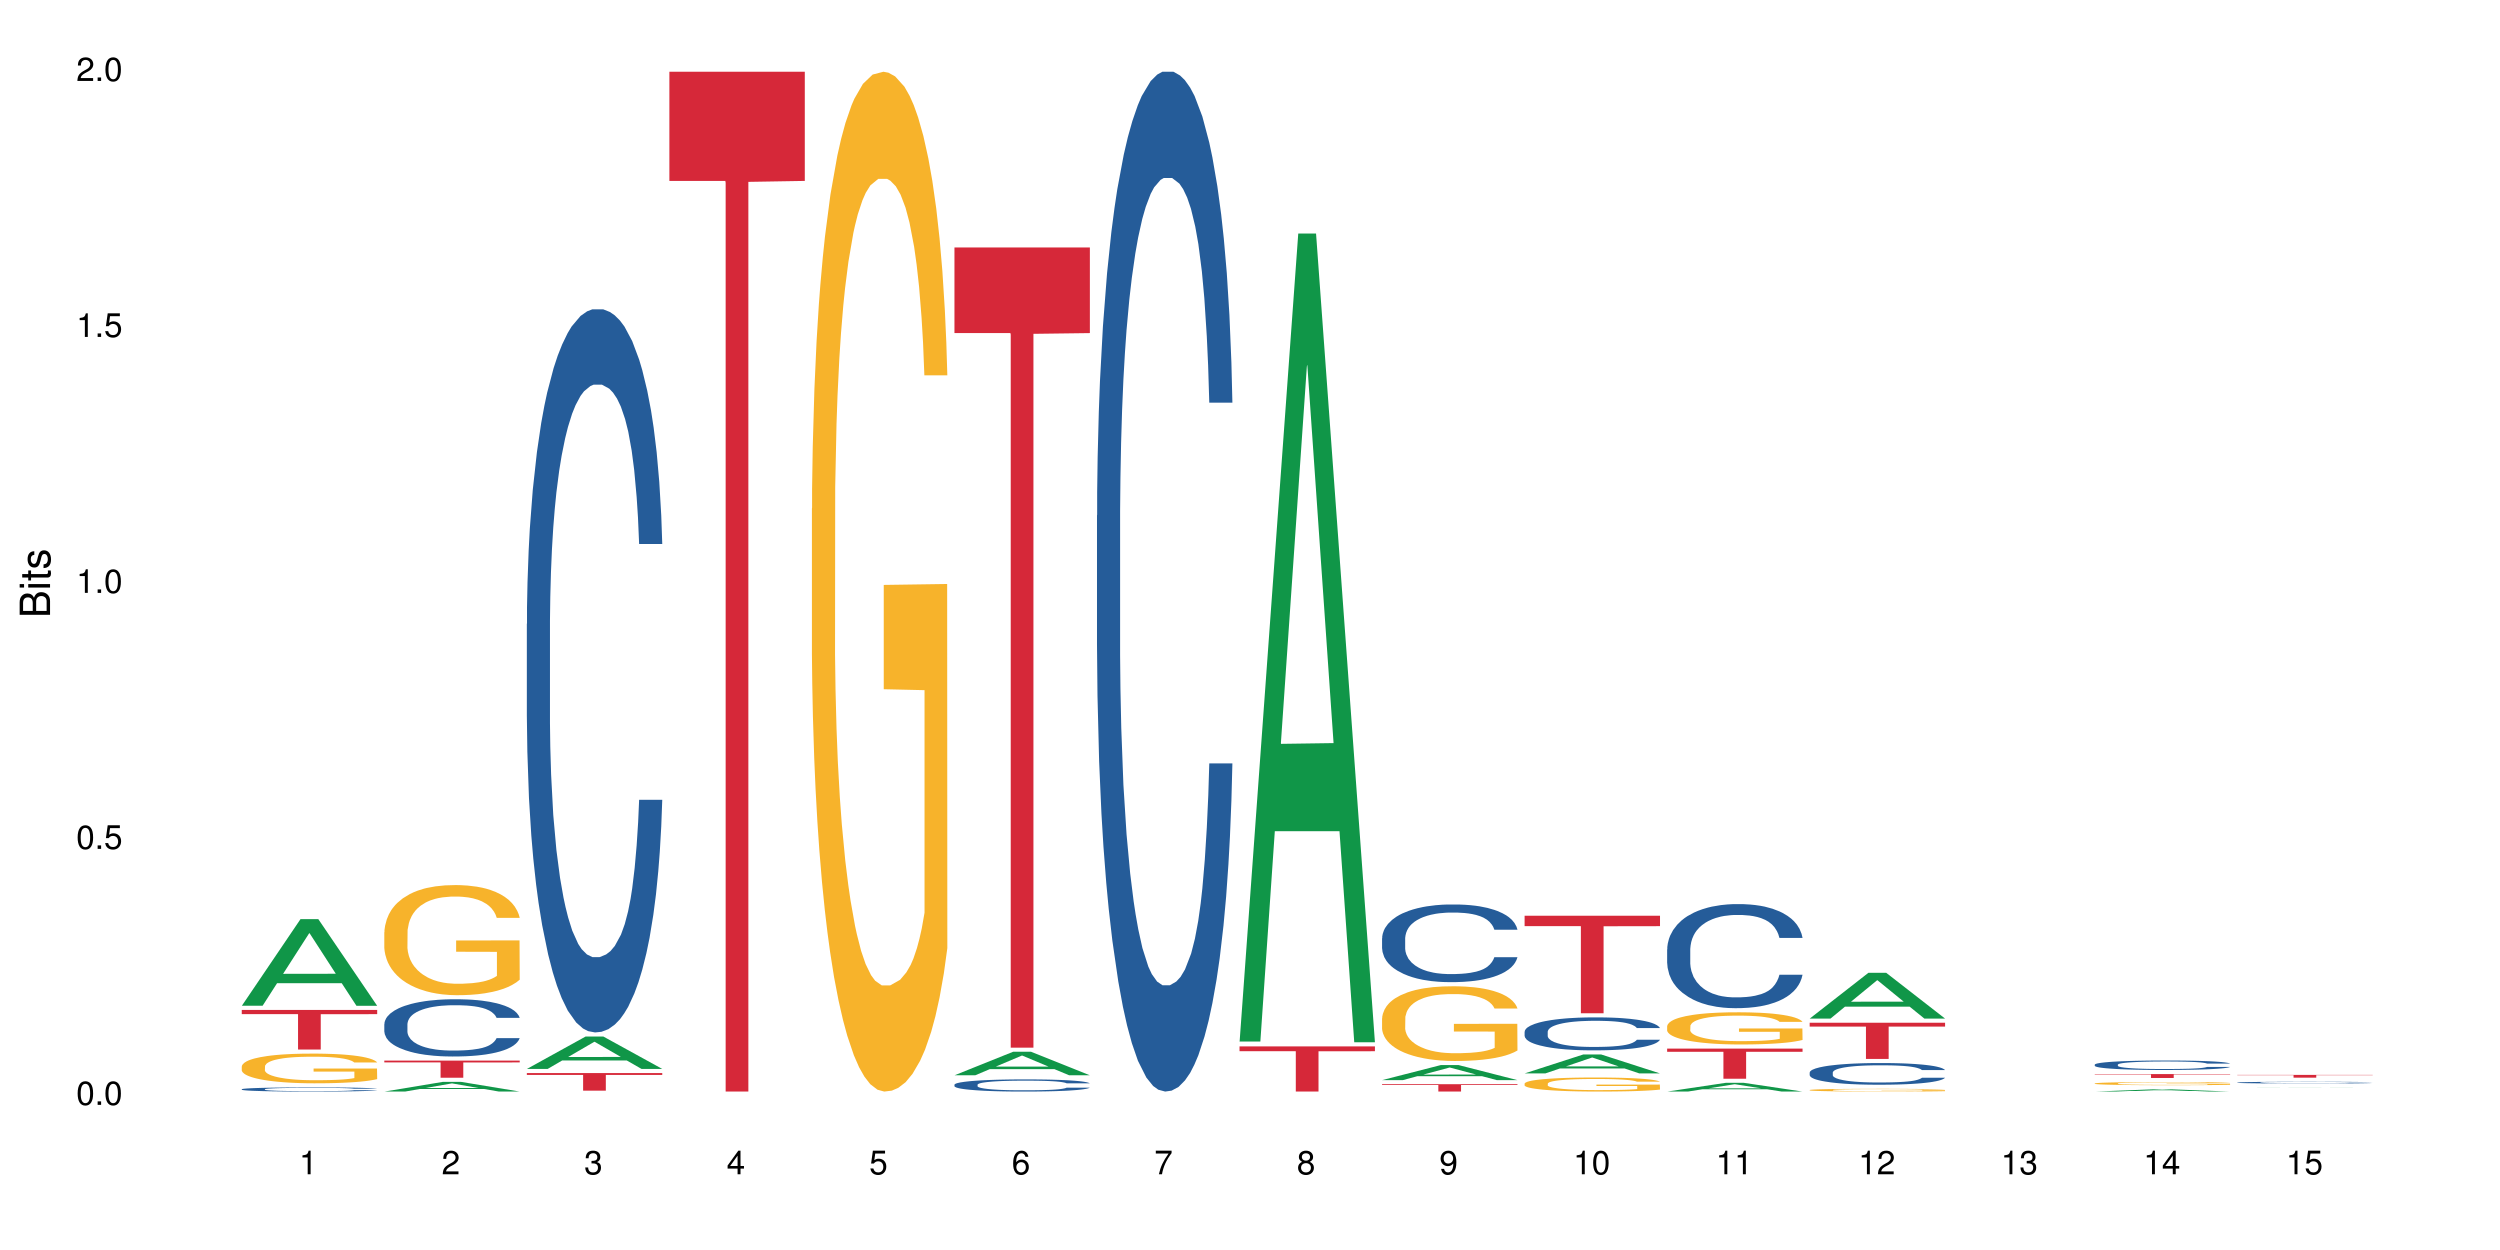 <?xml version="1.0" encoding="UTF-8"?>
<svg xmlns="http://www.w3.org/2000/svg" xmlns:xlink="http://www.w3.org/1999/xlink" width="720pt" height="360pt" viewBox="0 0 720 360" version="1.1">
<defs>
<g>
<symbol overflow="visible" id="glyph0-0">
<path style="stroke:none;" d=""/>
</symbol>
<symbol overflow="visible" id="glyph0-1">
<path style="stroke:none;" d="M 2.641 -6.797 C 2 -6.797 1.422 -6.531 1.078 -6.047 C 0.641 -5.453 0.406 -4.547 0.406 -3.297 C 0.406 -1 1.188 0.219 2.641 0.219 C 4.078 0.219 4.859 -1 4.859 -3.234 C 4.859 -4.562 4.656 -5.438 4.203 -6.047 C 3.844 -6.531 3.281 -6.797 2.641 -6.797 Z M 2.641 -6.047 C 3.547 -6.047 4 -5.125 4 -3.312 C 4 -1.375 3.562 -0.484 2.625 -0.484 C 1.734 -0.484 1.281 -1.422 1.281 -3.281 C 1.281 -5.141 1.734 -6.047 2.641 -6.047 Z M 2.641 -6.047 "/>
</symbol>
<symbol overflow="visible" id="glyph0-2">
<path style="stroke:none;" d="M 1.828 -1 L 0.828 -1 L 0.828 0 L 1.828 0 Z M 1.828 -1 "/>
</symbol>
<symbol overflow="visible" id="glyph0-3">
<path style="stroke:none;" d="M 4.562 -6.797 L 1.062 -6.797 L 0.547 -3.094 L 1.328 -3.094 C 1.719 -3.562 2.047 -3.734 2.578 -3.734 C 3.484 -3.734 4.062 -3.109 4.062 -2.094 C 4.062 -1.125 3.484 -0.531 2.578 -0.531 C 1.828 -0.531 1.375 -0.906 1.188 -1.672 L 0.328 -1.672 C 0.453 -1.109 0.547 -0.844 0.75 -0.594 C 1.125 -0.078 1.828 0.219 2.594 0.219 C 3.969 0.219 4.922 -0.781 4.922 -2.219 C 4.922 -3.562 4.031 -4.484 2.719 -4.484 C 2.25 -4.484 1.859 -4.359 1.469 -4.062 L 1.734 -5.969 L 4.562 -5.969 Z M 4.562 -6.797 "/>
</symbol>
<symbol overflow="visible" id="glyph0-4">
<path style="stroke:none;" d="M 2.484 -4.844 L 2.484 0 L 3.328 0 L 3.328 -6.797 L 2.766 -6.797 C 2.469 -5.75 2.281 -5.609 0.984 -5.453 L 0.984 -4.844 Z M 2.484 -4.844 "/>
</symbol>
<symbol overflow="visible" id="glyph0-5">
<path style="stroke:none;" d="M 4.859 -0.828 L 1.281 -0.828 C 1.359 -1.391 1.672 -1.75 2.5 -2.234 L 3.469 -2.75 C 4.406 -3.266 4.906 -3.969 4.906 -4.812 C 4.906 -5.375 4.672 -5.906 4.266 -6.266 C 3.859 -6.625 3.375 -6.797 2.719 -6.797 C 1.859 -6.797 1.219 -6.5 0.844 -5.922 C 0.609 -5.562 0.5 -5.125 0.484 -4.438 L 1.328 -4.438 C 1.359 -4.906 1.406 -5.188 1.531 -5.406 C 1.75 -5.812 2.188 -6.062 2.703 -6.062 C 3.469 -6.062 4.031 -5.516 4.031 -4.781 C 4.031 -4.25 3.719 -3.797 3.125 -3.438 L 2.234 -2.938 C 0.812 -2.141 0.406 -1.5 0.328 0 L 4.859 0 Z M 4.859 -0.828 "/>
</symbol>
<symbol overflow="visible" id="glyph0-6">
<path style="stroke:none;" d="M 2.125 -3.125 L 2.578 -3.125 C 3.516 -3.125 3.984 -2.703 3.984 -1.891 C 3.984 -1.031 3.469 -0.531 2.578 -0.531 C 1.656 -0.531 1.203 -0.984 1.156 -1.969 L 0.312 -1.969 C 0.344 -1.422 0.438 -1.078 0.609 -0.766 C 0.953 -0.109 1.625 0.219 2.547 0.219 C 3.953 0.219 4.859 -0.609 4.859 -1.906 C 4.859 -2.766 4.516 -3.25 3.703 -3.516 C 4.344 -3.766 4.656 -4.25 4.656 -4.938 C 4.656 -6.109 3.875 -6.797 2.578 -6.797 C 1.203 -6.797 0.484 -6.047 0.453 -4.609 L 1.297 -4.609 C 1.312 -5.016 1.344 -5.25 1.453 -5.453 C 1.641 -5.828 2.062 -6.062 2.594 -6.062 C 3.344 -6.062 3.797 -5.625 3.797 -4.906 C 3.797 -4.422 3.609 -4.141 3.25 -3.984 C 3.016 -3.891 2.719 -3.844 2.125 -3.844 Z M 2.125 -3.125 "/>
</symbol>
<symbol overflow="visible" id="glyph0-7">
<path style="stroke:none;" d="M 3.141 -1.625 L 3.141 0 L 3.984 0 L 3.984 -1.625 L 4.984 -1.625 L 4.984 -2.391 L 3.984 -2.391 L 3.984 -6.797 L 3.359 -6.797 L 0.266 -2.516 L 0.266 -1.625 Z M 3.141 -2.391 L 1 -2.391 L 3.141 -5.359 Z M 3.141 -2.391 "/>
</symbol>
<symbol overflow="visible" id="glyph0-8">
<path style="stroke:none;" d="M 4.781 -5.031 C 4.609 -6.141 3.891 -6.797 2.844 -6.797 C 2.094 -6.797 1.422 -6.438 1.031 -5.828 C 0.609 -5.172 0.406 -4.344 0.406 -3.094 C 0.406 -1.953 0.578 -1.234 0.984 -0.625 C 1.359 -0.078 1.953 0.219 2.703 0.219 C 3.984 0.219 4.922 -0.734 4.922 -2.078 C 4.922 -3.344 4.062 -4.234 2.844 -4.234 C 2.172 -4.234 1.641 -3.969 1.281 -3.469 C 1.281 -5.125 1.828 -6.047 2.797 -6.047 C 3.391 -6.047 3.797 -5.672 3.938 -5.031 Z M 2.734 -3.484 C 3.547 -3.484 4.062 -2.922 4.062 -2 C 4.062 -1.156 3.484 -0.531 2.703 -0.531 C 1.922 -0.531 1.328 -1.188 1.328 -2.047 C 1.328 -2.891 1.906 -3.484 2.734 -3.484 Z M 2.734 -3.484 "/>
</symbol>
<symbol overflow="visible" id="glyph0-9">
<path style="stroke:none;" d="M 4.984 -6.797 L 0.438 -6.797 L 0.438 -5.969 L 4.109 -5.969 C 2.5 -3.656 1.828 -2.234 1.328 0 L 2.219 0 C 2.594 -2.172 3.453 -4.047 4.984 -6.094 Z M 4.984 -6.797 "/>
</symbol>
<symbol overflow="visible" id="glyph0-10">
<path style="stroke:none;" d="M 3.75 -3.578 C 4.453 -4 4.688 -4.344 4.688 -4.984 C 4.688 -6.047 3.844 -6.797 2.641 -6.797 C 1.438 -6.797 0.594 -6.047 0.594 -4.984 C 0.594 -4.359 0.828 -4.016 1.516 -3.578 C 0.734 -3.203 0.359 -2.641 0.359 -1.891 C 0.359 -0.641 1.297 0.219 2.641 0.219 C 3.984 0.219 4.922 -0.641 4.922 -1.875 C 4.922 -2.641 4.531 -3.203 3.75 -3.578 Z M 2.641 -6.047 C 3.359 -6.047 3.812 -5.625 3.812 -4.969 C 3.812 -4.344 3.344 -3.922 2.641 -3.922 C 1.922 -3.922 1.453 -4.344 1.453 -4.984 C 1.453 -5.625 1.922 -6.047 2.641 -6.047 Z M 2.641 -3.203 C 3.484 -3.203 4.062 -2.672 4.062 -1.875 C 4.062 -1.062 3.484 -0.531 2.625 -0.531 C 1.797 -0.531 1.219 -1.078 1.219 -1.875 C 1.219 -2.672 1.797 -3.203 2.641 -3.203 Z M 2.641 -3.203 "/>
</symbol>
<symbol overflow="visible" id="glyph0-11">
<path style="stroke:none;" d="M 0.516 -1.547 C 0.672 -0.438 1.406 0.219 2.438 0.219 C 3.188 0.219 3.859 -0.141 4.266 -0.75 C 4.688 -1.406 4.891 -2.25 4.891 -3.484 C 4.891 -4.625 4.703 -5.359 4.312 -5.953 C 3.938 -6.5 3.344 -6.797 2.594 -6.797 C 1.297 -6.797 0.359 -5.844 0.359 -4.516 C 0.359 -3.25 1.234 -2.344 2.453 -2.344 C 3.094 -2.344 3.562 -2.578 4.016 -3.109 C 4 -1.453 3.469 -0.531 2.5 -0.531 C 1.906 -0.531 1.484 -0.906 1.359 -1.547 Z M 2.578 -6.062 C 3.375 -6.062 3.969 -5.406 3.969 -4.531 C 3.969 -3.688 3.375 -3.094 2.547 -3.094 C 1.734 -3.094 1.234 -3.672 1.234 -4.578 C 1.234 -5.438 1.797 -6.062 2.578 -6.062 Z M 2.578 -6.062 "/>
</symbol>
<symbol overflow="visible" id="glyph1-0">
<path style="stroke:none;" d=""/>
</symbol>
<symbol overflow="visible" id="glyph1-1">
<path style="stroke:none;" d="M 0 -0.953 L 0 -4.891 C 0 -5.719 -0.234 -6.344 -0.734 -6.797 C -1.188 -7.234 -1.812 -7.469 -2.5 -7.469 C -3.547 -7.469 -4.188 -7 -4.625 -5.875 C -4.984 -6.672 -5.641 -7.094 -6.531 -7.094 C -7.156 -7.094 -7.734 -6.859 -8.141 -6.391 C -8.562 -5.938 -8.75 -5.344 -8.75 -4.5 L -8.75 -0.953 Z M -4.984 -2.062 L -7.766 -2.062 L -7.766 -4.219 C -7.766 -4.844 -7.688 -5.203 -7.453 -5.5 C -7.219 -5.812 -6.859 -5.969 -6.375 -5.969 C -5.906 -5.969 -5.531 -5.812 -5.297 -5.5 C -5.062 -5.203 -4.984 -4.844 -4.984 -4.219 Z M -0.984 -2.062 L -4 -2.062 L -4 -4.781 C -4 -5.328 -3.859 -5.688 -3.578 -5.953 C -3.297 -6.219 -2.922 -6.359 -2.484 -6.359 C -2.062 -6.359 -1.688 -6.219 -1.406 -5.953 C -1.109 -5.688 -0.984 -5.328 -0.984 -4.781 Z M -0.984 -2.062 "/>
</symbol>
<symbol overflow="visible" id="glyph1-2">
<path style="stroke:none;" d="M -6.281 -1.797 L -6.281 -0.797 L 0 -0.797 L 0 -1.797 Z M -8.75 -1.797 L -8.75 -0.797 L -7.484 -0.797 L -7.484 -1.797 Z M -8.75 -1.797 "/>
</symbol>
<symbol overflow="visible" id="glyph1-3">
<path style="stroke:none;" d="M -6.281 -3.047 L -6.281 -2.016 L -8.016 -2.016 L -8.016 -1.016 L -6.281 -1.016 L -6.281 -0.172 L -5.469 -0.172 L -5.469 -1.016 L -0.719 -1.016 C -0.078 -1.016 0.281 -1.453 0.281 -2.234 C 0.281 -2.469 0.25 -2.719 0.188 -3.047 L -0.641 -3.047 C -0.609 -2.922 -0.594 -2.766 -0.594 -2.562 C -0.594 -2.141 -0.719 -2.016 -1.156 -2.016 L -5.469 -2.016 L -5.469 -3.047 Z M -6.281 -3.047 "/>
</symbol>
<symbol overflow="visible" id="glyph1-4">
<path style="stroke:none;" d="M -4.531 -5.25 C -5.766 -5.25 -6.469 -4.422 -6.469 -2.969 C -6.469 -1.516 -5.719 -0.562 -4.547 -0.562 C -3.562 -0.562 -3.094 -1.062 -2.734 -2.562 L -2.516 -3.484 C -2.344 -4.188 -2.094 -4.469 -1.625 -4.469 C -1.047 -4.469 -0.641 -3.875 -0.641 -3 C -0.641 -2.453 -0.797 -2 -1.062 -1.75 C -1.25 -1.594 -1.422 -1.531 -1.875 -1.469 L -1.875 -0.406 C -0.422 -0.453 0.281 -1.266 0.281 -2.922 C 0.281 -4.5 -0.5 -5.516 -1.719 -5.516 C -2.656 -5.516 -3.172 -4.984 -3.469 -3.734 L -3.703 -2.766 C -3.891 -1.953 -4.156 -1.609 -4.594 -1.609 C -5.172 -1.609 -5.547 -2.125 -5.547 -2.938 C -5.547 -3.75 -5.203 -4.172 -4.531 -4.203 Z M -4.531 -5.25 "/>
</symbol>
</g>
</defs>
<g id="surface73909">
<rect x="0" y="0" width="720" height="360" style="fill:rgb(100%,100%,100%);fill-opacity:1;stroke:none;"/>
<path style=" stroke:none;fill-rule:nonzero;fill:rgb(6.275%,58.824%,28.235%);fill-opacity:1;" d="M 69.629 289.656 L 69.672 289.633 L 86.547 264.707 L 91.672 264.707 L 108.629 289.68 L 102.668 289.68 L 98.418 283.16 L 79.797 283.16 L 75.629 289.656 L 69.629 289.656 L 81.586 280.465 L 96.711 280.441 L 89.172 268.785 L 89.086 268.762 L 89.004 268.832 L 81.547 280.441 L 81.586 280.465 Z M 69.629 289.656 "/>
<path style=" stroke:none;fill-rule:nonzero;fill:rgb(14.51%,36.078%,60%);fill-opacity:1;" d="M 69.629 313.691 L 69.676 313.691 L 69.676 313.664 L 69.82 313.625 L 70.152 313.57 L 70.484 313.535 L 71.34 313.469 L 72.531 313.406 L 73.766 313.359 L 74.672 313.332 L 75.48 313.309 L 77.332 313.27 L 78.523 313.246 L 79.809 313.23 L 81.375 313.211 L 82.52 313.199 L 85.086 313.184 L 86.988 313.176 L 88.461 313.172 L 91.648 313.172 L 93.551 313.176 L 94.93 313.18 L 96.453 313.191 L 97.738 313.199 L 99.973 313.223 L 101.969 313.254 L 102.871 313.273 L 104.301 313.305 L 105.395 313.34 L 106.156 313.367 L 107.012 313.406 L 107.77 313.457 L 108.344 313.512 L 108.629 313.559 L 101.969 313.559 L 101.637 313.516 L 101.258 313.48 L 100.543 313.438 L 99.828 313.406 L 98.832 313.375 L 97.926 313.352 L 96.691 313.332 L 95.598 313.32 L 94.453 313.309 L 93.359 313.301 L 91.27 313.297 L 87.938 313.297 L 86.086 313.309 L 85.086 313.316 L 83.66 313.328 L 82.66 313.344 L 81.473 313.367 L 80.664 313.383 L 79.664 313.414 L 78.949 313.438 L 78.141 313.477 L 77.668 313.504 L 77.238 313.531 L 76.859 313.57 L 76.574 313.605 L 76.383 313.648 L 76.289 313.688 L 76.289 313.855 L 76.383 313.898 L 76.621 313.941 L 77.238 314.012 L 78.141 314.066 L 79.188 314.113 L 80.188 314.148 L 80.758 314.164 L 81.52 314.18 L 82.707 314.203 L 84.422 314.223 L 85.418 314.234 L 86.941 314.242 L 88.512 314.246 L 90.602 314.246 L 92.457 314.242 L 93.695 314.234 L 94.977 314.227 L 96.738 314.207 L 97.832 314.191 L 98.781 314.172 L 99.973 314.133 L 100.684 314.098 L 101.258 314.059 L 101.684 314.023 L 101.969 313.984 L 108.629 313.984 L 108.344 314.027 L 107.914 314.07 L 107.484 314.102 L 106.82 314.141 L 106.059 314.176 L 104.965 314.215 L 104.062 314.238 L 102.871 314.266 L 101.777 314.289 L 100.59 314.305 L 98.832 314.328 L 97.688 314.34 L 96.453 314.348 L 94.977 314.359 L 93.125 314.363 L 91.125 314.371 L 89.27 314.371 L 87.273 314.367 L 85.801 314.363 L 83.848 314.355 L 81.426 314.336 L 79.664 314.312 L 78.285 314.293 L 77.098 314.27 L 75.766 314.242 L 74.051 314.191 L 73.008 314.156 L 72.293 314.125 L 71.484 314.082 L 70.914 314.043 L 70.246 313.98 L 69.773 313.906 L 69.629 313.844 Z M 69.629 313.691 "/>
<path style=" stroke:none;fill-rule:nonzero;fill:rgb(96.863%,70.196%,16.863%);fill-opacity:1;" d="M 69.629 307.102 L 69.676 307.094 L 69.676 306.938 L 69.867 306.586 L 70.344 306.102 L 70.961 305.703 L 71.625 305.391 L 72.055 305.227 L 72.77 304.992 L 73.387 304.82 L 74.957 304.469 L 76.953 304.141 L 78.047 304 L 79.285 303.867 L 81.043 303.719 L 81.852 303.664 L 84.324 303.539 L 87.133 303.461 L 90.223 303.438 L 91.648 303.445 L 93.598 303.477 L 96.262 303.562 L 97.785 303.641 L 98.973 303.719 L 100.211 303.82 L 101.73 303.977 L 103.16 304.164 L 104.301 304.352 L 105.441 304.586 L 106.391 304.836 L 107.199 305.109 L 107.914 305.438 L 108.344 305.711 L 108.629 305.984 L 102.016 305.984 L 101.637 305.711 L 101.207 305.5 L 100.496 305.242 L 99.781 305.055 L 99.066 304.906 L 97.738 304.703 L 96.594 304.578 L 95.168 304.469 L 93.789 304.398 L 92.219 304.352 L 91.27 304.336 L 88.746 304.336 L 86.465 304.391 L 85.133 304.453 L 84.184 304.516 L 82.852 304.633 L 82.043 304.727 L 81.566 304.789 L 80.141 305.031 L 79.188 305.25 L 78.664 305.398 L 78 305.633 L 77.523 305.844 L 77 306.156 L 76.715 306.391 L 76.336 306.922 L 76.289 308.328 L 76.43 308.625 L 76.715 308.945 L 77.098 309.227 L 77.668 309.523 L 78.238 309.75 L 79.234 310.055 L 80.094 310.258 L 80.758 310.391 L 82.043 310.602 L 82.566 310.672 L 83.801 310.812 L 85.086 310.922 L 86.656 311.016 L 87.844 311.062 L 89.746 311.102 L 92.172 311.102 L 95.027 311.055 L 96.832 310.992 L 98.07 310.93 L 98.879 310.875 L 99.875 310.789 L 100.59 310.711 L 101.258 310.625 L 102.062 310.492 L 102.062 308.625 L 90.316 308.617 L 90.316 307.742 L 108.578 307.734 L 108.629 310.789 L 107.629 311 L 106.391 311.203 L 105.203 311.359 L 103.965 311.492 L 102.207 311.641 L 100.781 311.734 L 98.594 311.844 L 96.594 311.914 L 94.504 311.961 L 92.648 311.984 L 90.461 311.992 L 88.512 311.977 L 86.418 311.93 L 84.754 311.867 L 83.23 311.789 L 81.711 311.688 L 79.809 311.523 L 78.57 311.391 L 77.285 311.227 L 76.004 311.031 L 74.859 310.82 L 74.102 310.656 L 73.34 310.469 L 72.531 310.234 L 71.77 309.969 L 71.199 309.727 L 70.676 309.453 L 70.297 309.195 L 69.914 308.844 L 69.723 308.562 L 69.629 308.32 Z M 69.629 307.102 "/>
<path style=" stroke:none;fill-rule:nonzero;fill:rgb(83.922%,15.686%,22.353%);fill-opacity:1;" d="M 69.629 290.859 L 108.629 290.859 L 108.629 292.078 L 92.375 292.09 L 92.375 302.258 L 85.836 302.258 L 85.836 292.102 L 85.742 292.078 L 69.629 292.078 Z M 69.629 290.859 "/>
<path style=" stroke:none;fill-rule:nonzero;fill:rgb(6.275%,58.824%,28.235%);fill-opacity:1;" d="M 110.68 314.367 L 110.723 314.367 L 127.598 311.57 L 132.719 311.57 L 149.68 314.371 L 143.719 314.371 L 139.469 313.641 L 120.848 313.641 L 116.68 314.367 L 110.68 314.367 L 122.637 313.34 L 137.762 313.336 L 130.223 312.027 L 130.137 312.027 L 130.055 312.035 L 122.598 313.336 L 122.637 313.34 Z M 110.68 314.367 "/>
<path style=" stroke:none;fill-rule:nonzero;fill:rgb(14.51%,36.078%,60%);fill-opacity:1;" d="M 110.68 294.965 L 110.727 294.949 L 110.727 294.59 L 110.871 294.016 L 111.203 293.293 L 111.535 292.797 L 112.391 291.906 L 113.582 291.051 L 114.816 290.387 L 115.723 289.996 L 116.531 289.695 L 118.383 289.137 L 119.574 288.852 L 120.859 288.594 L 122.426 288.336 L 123.57 288.188 L 126.137 287.945 L 128.039 287.84 L 129.512 287.797 L 132.699 287.797 L 134.602 287.855 L 135.98 287.93 L 137.504 288.051 L 138.789 288.188 L 141.023 288.52 L 143.02 288.941 L 143.922 289.18 L 145.352 289.648 L 146.445 290.102 L 147.207 290.492 L 148.062 291.051 L 148.82 291.727 L 149.395 292.496 L 149.68 293.145 L 143.02 293.145 L 142.688 292.539 L 142.305 292.074 L 141.594 291.457 L 140.879 291.02 L 139.883 290.582 L 138.977 290.297 L 137.742 290.008 L 136.648 289.828 L 135.504 289.695 L 134.41 289.602 L 132.32 289.512 L 129.895 289.512 L 128.988 289.543 L 127.137 289.664 L 126.137 289.77 L 124.711 289.98 L 123.711 290.176 L 122.523 290.477 L 121.715 290.734 L 120.715 291.125 L 120 291.473 L 119.191 291.969 L 118.719 292.344 L 118.289 292.766 L 117.91 293.262 L 117.625 293.789 L 117.434 294.348 L 117.34 294.891 L 117.34 297.227 L 117.434 297.766 L 117.672 298.398 L 118.289 299.316 L 119.191 300.117 L 120.238 300.75 L 121.238 301.199 L 121.809 301.41 L 122.57 301.652 L 123.758 301.953 L 125.473 302.254 L 126.469 302.375 L 127.992 302.496 L 129.562 302.559 L 131.652 302.559 L 133.508 302.496 L 134.746 302.422 L 136.027 302.301 L 137.789 302.043 L 138.883 301.805 L 139.832 301.516 L 140.547 301.23 L 141.023 300.988 L 141.734 300.523 L 142.305 300.012 L 142.734 299.484 L 143.02 298.973 L 149.68 298.973 L 149.395 299.574 L 148.965 300.16 L 148.535 300.598 L 147.871 301.125 L 147.109 301.594 L 146.016 302.121 L 145.113 302.465 L 143.922 302.844 L 142.828 303.129 L 141.641 303.387 L 139.883 303.688 L 138.738 303.836 L 137.504 303.973 L 136.027 304.094 L 134.176 304.199 L 132.176 304.258 L 130.32 304.273 L 128.324 304.242 L 126.852 304.184 L 124.898 304.047 L 122.473 303.777 L 120.715 303.492 L 119.336 303.203 L 118.148 302.902 L 116.816 302.496 L 115.102 301.832 L 114.059 301.32 L 113.344 300.898 L 112.535 300.312 L 111.965 299.785 L 111.297 298.941 L 110.824 297.871 L 110.68 297.043 Z M 110.68 294.965 "/>
<path style=" stroke:none;fill-rule:nonzero;fill:rgb(96.863%,70.196%,16.863%);fill-opacity:1;" d="M 110.68 268.484 L 110.727 268.453 L 110.727 267.875 L 110.918 266.574 L 111.395 264.777 L 112.012 263.301 L 112.676 262.141 L 113.105 261.531 L 113.82 260.664 L 114.438 260.027 L 116.008 258.723 L 118.004 257.508 L 119.098 256.984 L 120.336 256.492 L 122.094 255.941 L 122.902 255.738 L 125.375 255.277 L 128.18 254.988 L 131.273 254.898 L 132.699 254.93 L 134.648 255.043 L 137.312 255.363 L 138.836 255.652 L 140.023 255.941 L 141.262 256.32 L 142.781 256.898 L 144.207 257.594 L 145.352 258.289 L 146.492 259.156 L 147.441 260.086 L 148.25 261.098 L 148.965 262.316 L 149.395 263.328 L 149.68 264.344 L 143.066 264.344 L 142.688 263.328 L 142.258 262.547 L 141.547 261.59 L 140.832 260.895 L 140.117 260.344 L 138.789 259.59 L 137.645 259.129 L 136.219 258.723 L 134.84 258.461 L 133.27 258.289 L 132.32 258.23 L 129.797 258.23 L 127.516 258.434 L 126.184 258.664 L 125.234 258.898 L 123.902 259.332 L 123.094 259.68 L 122.617 259.91 L 121.191 260.809 L 120.238 261.621 L 119.715 262.168 L 119.051 263.039 L 118.574 263.82 L 118.051 264.98 L 117.766 265.848 L 117.387 267.816 L 117.34 273.031 L 117.48 274.133 L 117.766 275.32 L 118.148 276.363 L 118.719 277.465 L 119.289 278.305 L 120.285 279.434 L 121.145 280.188 L 121.809 280.68 L 123.094 281.461 L 123.617 281.723 L 124.852 282.242 L 126.137 282.648 L 127.707 282.996 L 128.895 283.168 L 130.797 283.312 L 133.223 283.312 L 136.078 283.141 L 137.883 282.91 L 139.121 282.676 L 139.93 282.473 L 140.926 282.156 L 141.641 281.867 L 142.305 281.547 L 143.113 281.055 L 143.113 274.133 L 131.367 274.102 L 131.367 270.859 L 149.629 270.832 L 149.68 282.156 L 148.68 282.938 L 147.441 283.691 L 146.254 284.27 L 145.016 284.762 L 143.258 285.312 L 141.832 285.66 L 139.645 286.066 L 137.645 286.328 L 135.555 286.5 L 133.699 286.586 L 131.512 286.617 L 129.562 286.559 L 127.469 286.383 L 125.805 286.152 L 124.281 285.863 L 122.762 285.488 L 120.859 284.879 L 119.621 284.387 L 118.336 283.777 L 117.055 283.055 L 115.91 282.27 L 115.152 281.664 L 114.391 280.969 L 113.582 280.098 L 112.82 279.113 L 112.25 278.215 L 111.727 277.203 L 111.348 276.246 L 110.965 274.941 L 110.773 273.902 L 110.68 273.004 Z M 110.68 268.484 "/>
<path style=" stroke:none;fill-rule:nonzero;fill:rgb(83.922%,15.686%,22.353%);fill-opacity:1;" d="M 110.68 305.453 L 149.68 305.453 L 149.68 305.98 L 133.426 305.988 L 133.426 310.391 L 126.887 310.391 L 126.887 305.992 L 126.793 305.98 L 110.68 305.98 Z M 110.68 305.453 "/>
<path style=" stroke:none;fill-rule:nonzero;fill:rgb(6.275%,58.824%,28.235%);fill-opacity:1;" d="M 151.73 307.848 L 151.773 307.84 L 168.648 298.523 L 173.77 298.523 L 190.73 307.855 L 184.77 307.855 L 180.52 305.422 L 161.898 305.422 L 157.73 307.848 L 151.73 307.848 L 163.688 304.414 L 178.812 304.402 L 171.27 300.051 L 171.188 300.039 L 171.105 300.066 L 163.648 304.402 L 163.688 304.414 Z M 151.73 307.848 "/>
<path style=" stroke:none;fill-rule:nonzero;fill:rgb(14.51%,36.078%,60%);fill-opacity:1;" d="M 151.73 179.703 L 151.777 179.512 L 151.777 174.945 L 151.922 167.711 L 152.254 158.574 L 152.586 152.293 L 153.441 141.062 L 154.633 130.211 L 155.867 121.836 L 156.773 116.887 L 157.582 113.078 L 159.434 106.035 L 160.625 102.418 L 161.91 99.184 L 163.477 95.945 L 164.617 94.043 L 167.188 90.996 L 169.09 89.664 L 170.562 89.094 L 173.75 89.094 L 175.652 89.855 L 177.031 90.805 L 178.555 92.328 L 179.84 94.043 L 182.074 98.23 L 184.07 103.559 L 184.973 106.605 L 186.402 112.508 L 187.496 118.219 L 188.254 123.168 L 189.113 130.211 L 189.871 138.777 L 190.445 148.484 L 190.73 156.672 L 184.07 156.672 L 183.738 149.055 L 183.355 143.156 L 182.645 135.352 L 181.93 129.828 L 180.934 124.309 L 180.027 120.691 L 178.793 117.074 L 177.699 114.793 L 176.555 113.078 L 175.461 111.938 L 173.371 110.793 L 170.945 110.793 L 170.039 111.176 L 168.188 112.699 L 167.188 114.031 L 165.762 116.695 L 164.762 119.168 L 163.574 122.977 L 162.766 126.211 L 161.766 131.16 L 161.051 135.539 L 160.242 141.82 L 159.77 146.582 L 159.34 151.91 L 158.961 158.191 L 158.676 164.855 L 158.484 171.898 L 158.391 178.75 L 158.391 208.258 L 158.484 215.109 L 158.723 223.105 L 159.34 234.719 L 160.242 244.805 L 161.289 252.801 L 162.289 258.512 L 162.859 261.176 L 163.621 264.223 L 164.809 268.031 L 166.52 271.836 L 167.52 273.359 L 169.043 274.883 L 170.613 275.645 L 172.703 275.645 L 174.559 274.883 L 175.797 273.93 L 177.078 272.406 L 178.84 269.172 L 179.934 266.125 L 180.883 262.508 L 181.598 258.895 L 182.074 255.848 L 182.785 249.945 L 183.355 243.473 L 183.785 236.812 L 184.07 230.34 L 190.73 230.34 L 190.445 237.953 L 190.016 245.379 L 189.586 250.898 L 188.922 257.559 L 188.16 263.461 L 187.066 270.125 L 186.164 274.504 L 184.973 279.262 L 183.879 282.879 L 182.691 286.113 L 180.934 289.922 L 179.789 291.824 L 178.555 293.539 L 177.078 295.062 L 175.227 296.395 L 173.227 297.156 L 171.371 297.344 L 169.375 296.965 L 167.902 296.203 L 165.949 294.488 L 163.523 291.062 L 161.766 287.445 L 160.387 283.828 L 159.199 280.023 L 157.867 274.883 L 156.152 266.508 L 155.105 260.035 L 154.395 254.703 L 153.586 247.281 L 153.016 240.617 L 152.348 229.957 L 151.875 216.441 L 151.73 205.973 Z M 151.73 179.703 "/>
<path style=" stroke:none;fill-rule:nonzero;fill:rgb(83.922%,15.686%,22.353%);fill-opacity:1;" d="M 151.73 309.035 L 190.73 309.035 L 190.73 309.578 L 174.477 309.582 L 174.477 314.109 L 167.938 314.109 L 167.938 309.59 L 167.84 309.578 L 151.73 309.578 Z M 151.73 309.035 "/>
<path style=" stroke:none;fill-rule:nonzero;fill:rgb(83.922%,15.686%,22.353%);fill-opacity:1;" d="M 192.781 20.664 L 231.781 20.664 L 231.781 52.102 L 215.527 52.379 L 215.527 314.371 L 208.988 314.371 L 208.988 52.652 L 208.891 52.102 L 192.781 52.102 Z M 192.781 20.664 "/>
<path style=" stroke:none;fill-rule:nonzero;fill:rgb(96.863%,70.196%,16.863%);fill-opacity:1;" d="M 233.832 146.461 L 233.879 146.191 L 233.879 140.828 L 234.07 128.758 L 234.547 112.129 L 235.164 98.449 L 235.828 87.719 L 236.258 82.086 L 236.973 74.039 L 237.59 68.141 L 239.16 56.07 L 241.156 44.805 L 242.25 39.977 L 243.488 35.414 L 245.246 30.32 L 246.055 28.441 L 248.527 24.148 L 251.332 21.469 L 254.426 20.664 L 255.852 20.93 L 257.801 22.004 L 260.465 24.953 L 261.988 27.637 L 263.176 30.32 L 264.414 33.805 L 265.934 39.172 L 267.359 45.609 L 268.504 52.047 L 269.645 60.094 L 270.594 68.676 L 271.402 78.062 L 272.117 89.328 L 272.543 98.715 L 272.832 108.105 L 266.219 108.105 L 265.84 98.715 L 265.41 91.477 L 264.699 82.625 L 263.984 76.188 L 263.27 71.09 L 261.938 64.117 L 260.797 59.824 L 259.371 56.07 L 257.992 53.656 L 256.422 52.047 L 255.473 51.508 L 252.949 51.508 L 250.668 53.387 L 249.336 55.531 L 248.387 57.68 L 247.055 61.703 L 246.246 64.922 L 245.77 67.066 L 244.344 75.383 L 243.391 82.891 L 242.867 87.988 L 242.203 96.035 L 241.727 103.277 L 241.203 114.004 L 240.918 122.051 L 240.539 140.293 L 240.492 188.574 L 240.633 198.766 L 240.918 209.762 L 241.297 219.418 L 241.871 229.609 L 242.441 237.391 L 243.438 247.852 L 244.297 254.824 L 244.961 259.383 L 246.246 266.625 L 246.77 269.039 L 248.004 273.867 L 249.289 277.625 L 250.859 280.844 L 252.047 282.453 L 253.949 283.793 L 256.375 283.793 L 259.227 282.184 L 261.035 280.039 L 262.273 277.891 L 263.082 276.016 L 264.078 273.062 L 264.793 270.383 L 265.457 267.43 L 266.266 262.871 L 266.266 198.766 L 254.52 198.496 L 254.52 168.457 L 272.781 168.188 L 272.832 273.062 L 271.832 280.305 L 270.594 287.281 L 269.406 292.645 L 268.168 297.203 L 266.41 302.301 L 264.984 305.52 L 262.797 309.273 L 260.797 311.688 L 258.707 313.297 L 256.852 314.102 L 254.664 314.371 L 252.711 313.836 L 250.621 312.227 L 248.957 310.078 L 247.434 307.398 L 245.91 303.91 L 244.008 298.277 L 242.773 293.719 L 241.488 288.086 L 240.203 281.379 L 239.062 274.137 L 238.301 268.504 L 237.543 262.066 L 236.734 254.02 L 235.973 244.898 L 235.402 236.586 L 234.879 227.195 L 234.496 218.344 L 234.117 206.277 L 233.926 196.621 L 233.832 188.305 Z M 233.832 146.461 "/>
<path style=" stroke:none;fill-rule:nonzero;fill:rgb(6.275%,58.824%,28.235%);fill-opacity:1;" d="M 274.883 309.68 L 274.926 309.672 L 291.797 302.898 L 296.922 302.898 L 313.883 309.684 L 307.922 309.684 L 303.672 307.914 L 285.051 307.914 L 280.883 309.68 L 274.883 309.68 L 286.84 307.18 L 301.965 307.176 L 294.422 304.008 L 294.34 304.004 L 294.258 304.02 L 286.801 307.176 L 286.84 307.18 Z M 274.883 309.68 "/>
<path style=" stroke:none;fill-rule:nonzero;fill:rgb(14.51%,36.078%,60%);fill-opacity:1;" d="M 274.883 312.391 L 274.93 312.387 L 274.93 312.309 L 275.074 312.188 L 275.406 312.035 L 275.738 311.93 L 276.594 311.738 L 277.785 311.559 L 279.02 311.418 L 279.926 311.332 L 280.734 311.27 L 282.586 311.148 L 283.777 311.09 L 285.059 311.035 L 286.629 310.98 L 287.77 310.949 L 290.34 310.898 L 292.242 310.875 L 293.715 310.863 L 296.902 310.863 L 298.805 310.879 L 300.184 310.895 L 301.707 310.918 L 302.988 310.949 L 305.227 311.02 L 307.223 311.109 L 308.125 311.16 L 309.555 311.258 L 310.648 311.355 L 311.406 311.438 L 312.266 311.559 L 313.023 311.703 L 313.594 311.863 L 313.883 312.004 L 307.223 312.004 L 306.891 311.875 L 306.508 311.773 L 305.797 311.645 L 305.082 311.551 L 304.082 311.457 L 303.18 311.398 L 301.945 311.336 L 300.852 311.297 L 299.707 311.27 L 298.613 311.25 L 296.523 311.23 L 294.098 311.23 L 293.191 311.238 L 291.34 311.262 L 290.34 311.285 L 288.914 311.328 L 287.914 311.371 L 286.727 311.434 L 285.918 311.488 L 284.918 311.574 L 284.203 311.648 L 283.395 311.754 L 282.922 311.832 L 282.492 311.922 L 282.113 312.027 L 281.828 312.141 L 281.637 312.258 L 281.539 312.375 L 281.539 312.871 L 281.637 312.984 L 281.875 313.121 L 282.492 313.316 L 283.395 313.484 L 284.441 313.621 L 285.441 313.719 L 286.012 313.762 L 286.773 313.812 L 287.961 313.879 L 289.672 313.941 L 290.672 313.969 L 292.195 313.992 L 293.762 314.004 L 295.855 314.004 L 297.711 313.992 L 298.949 313.977 L 300.23 313.949 L 301.992 313.895 L 303.086 313.844 L 304.035 313.785 L 304.75 313.723 L 305.227 313.672 L 305.938 313.574 L 306.508 313.465 L 306.938 313.352 L 307.223 313.242 L 313.883 313.242 L 313.594 313.371 L 313.168 313.496 L 312.738 313.59 L 312.074 313.699 L 311.312 313.801 L 310.219 313.914 L 309.316 313.984 L 308.125 314.066 L 307.031 314.129 L 305.844 314.18 L 304.082 314.246 L 302.941 314.277 L 301.707 314.305 L 300.23 314.332 L 298.375 314.355 L 296.379 314.367 L 294.523 314.371 L 292.527 314.363 L 291.051 314.352 L 289.102 314.324 L 286.676 314.266 L 284.918 314.203 L 283.539 314.145 L 282.348 314.078 L 281.02 313.992 L 279.305 313.852 L 278.258 313.742 L 277.547 313.652 L 276.738 313.527 L 276.168 313.414 L 275.5 313.234 L 275.027 313.008 L 274.883 312.832 Z M 274.883 312.391 "/>
<path style=" stroke:none;fill-rule:nonzero;fill:rgb(83.922%,15.686%,22.353%);fill-opacity:1;" d="M 274.883 71.262 L 313.883 71.262 L 313.883 95.93 L 297.629 96.145 L 297.629 301.719 L 291.09 301.719 L 291.09 96.363 L 290.992 95.93 L 274.883 95.93 Z M 274.883 71.262 "/>
<path style=" stroke:none;fill-rule:nonzero;fill:rgb(14.51%,36.078%,60%);fill-opacity:1;" d="M 315.934 148.457 L 315.98 148.188 L 315.98 141.742 L 316.125 131.543 L 316.457 118.656 L 316.789 109.797 L 317.645 93.957 L 318.836 78.652 L 320.07 66.84 L 320.977 59.859 L 321.781 54.492 L 323.637 44.559 L 324.828 39.457 L 326.109 34.891 L 327.68 30.328 L 328.82 27.645 L 331.391 23.348 L 333.293 21.469 L 334.766 20.664 L 337.953 20.664 L 339.855 21.738 L 341.234 23.078 L 342.758 25.227 L 344.039 27.645 L 346.277 33.551 L 348.273 41.066 L 349.176 45.363 L 350.605 53.684 L 351.699 61.738 L 352.457 68.719 L 353.316 78.652 L 354.074 90.734 L 354.645 104.426 L 354.93 115.969 L 348.273 115.969 L 347.941 105.23 L 347.559 96.91 L 346.848 85.902 L 346.133 78.117 L 345.133 70.332 L 344.23 65.23 L 342.996 60.129 L 341.902 56.906 L 340.758 54.492 L 339.664 52.879 L 337.574 51.27 L 335.148 51.27 L 334.242 51.805 L 332.391 53.953 L 331.391 55.832 L 329.965 59.59 L 328.965 63.082 L 327.777 68.449 L 326.969 73.016 L 325.969 79.996 L 325.254 86.172 L 324.445 95.031 L 323.973 101.742 L 323.543 109.258 L 323.164 118.117 L 322.879 127.516 L 322.688 137.449 L 322.59 147.113 L 322.59 188.727 L 322.688 198.391 L 322.926 209.668 L 323.543 226.043 L 324.445 240.273 L 325.492 251.547 L 326.492 259.602 L 327.062 263.359 L 327.824 267.656 L 329.012 273.027 L 330.723 278.395 L 331.723 280.543 L 333.246 282.691 L 334.812 283.766 L 336.906 283.766 L 338.762 282.691 L 340 281.348 L 341.281 279.199 L 343.043 274.637 L 344.137 270.34 L 345.086 265.242 L 345.801 260.141 L 346.277 255.844 L 346.988 247.52 L 347.559 238.395 L 347.988 228.996 L 348.273 219.867 L 354.93 219.867 L 354.645 230.609 L 354.219 241.078 L 353.789 248.863 L 353.125 258.262 L 352.363 266.582 L 351.27 275.98 L 350.367 282.152 L 349.176 288.867 L 348.082 293.969 L 346.895 298.531 L 345.133 303.898 L 343.992 306.586 L 342.758 309 L 341.281 311.148 L 339.426 313.027 L 337.43 314.102 L 335.574 314.371 L 333.578 313.832 L 332.102 312.762 L 330.152 310.344 L 327.727 305.512 L 325.969 300.41 L 324.59 295.309 L 323.398 289.941 L 322.07 282.691 L 320.355 270.879 L 319.309 261.75 L 318.598 254.234 L 317.789 243.762 L 317.219 234.367 L 316.551 219.332 L 316.074 200.27 L 315.934 185.504 Z M 315.934 148.457 "/>
<path style=" stroke:none;fill-rule:nonzero;fill:rgb(6.275%,58.824%,28.235%);fill-opacity:1;" d="M 356.984 299.961 L 357.027 299.742 L 373.898 67.262 L 379.023 67.262 L 395.98 300.18 L 390.023 300.18 L 385.773 239.379 L 367.148 239.379 L 362.984 299.961 L 356.984 299.961 L 368.941 214.23 L 384.066 214.012 L 376.523 105.316 L 376.441 105.098 L 376.359 105.754 L 368.898 214.012 L 368.941 214.23 Z M 356.984 299.961 "/>
<path style=" stroke:none;fill-rule:nonzero;fill:rgb(83.922%,15.686%,22.353%);fill-opacity:1;" d="M 356.984 301.359 L 395.98 301.359 L 395.98 302.754 L 379.73 302.766 L 379.73 314.371 L 373.191 314.371 L 373.191 302.777 L 373.094 302.754 L 356.984 302.754 Z M 356.984 301.359 "/>
<path style=" stroke:none;fill-rule:nonzero;fill:rgb(6.275%,58.824%,28.235%);fill-opacity:1;" d="M 398.035 311.07 L 398.078 311.066 L 414.949 306.742 L 420.074 306.742 L 437.031 311.078 L 431.074 311.078 L 426.824 309.945 L 408.199 309.945 L 404.035 311.07 L 398.035 311.07 L 409.992 309.477 L 425.117 309.473 L 417.574 307.453 L 417.492 307.449 L 417.41 307.461 L 409.949 309.473 L 409.992 309.477 Z M 398.035 311.07 "/>
<path style=" stroke:none;fill-rule:nonzero;fill:rgb(14.51%,36.078%,60%);fill-opacity:1;" d="M 398.035 270.227 L 398.082 270.207 L 398.082 269.715 L 398.227 268.938 L 398.559 267.957 L 398.891 267.281 L 399.746 266.078 L 400.938 264.91 L 402.172 264.012 L 403.074 263.48 L 403.883 263.07 L 405.738 262.316 L 406.93 261.926 L 408.211 261.578 L 409.781 261.23 L 410.922 261.027 L 413.492 260.699 L 415.395 260.555 L 416.867 260.496 L 420.055 260.496 L 421.957 260.578 L 423.336 260.68 L 424.859 260.844 L 426.141 261.027 L 428.379 261.477 L 430.375 262.051 L 431.277 262.375 L 432.707 263.012 L 433.801 263.625 L 434.559 264.156 L 435.414 264.91 L 436.176 265.832 L 436.746 266.875 L 437.031 267.754 L 430.375 267.754 L 430.043 266.934 L 429.66 266.301 L 428.949 265.465 L 428.234 264.871 L 427.234 264.277 L 426.332 263.891 L 425.098 263.5 L 424 263.254 L 422.859 263.07 L 421.766 262.949 L 419.676 262.824 L 417.25 262.824 L 416.344 262.867 L 414.488 263.031 L 413.492 263.172 L 412.066 263.461 L 411.066 263.727 L 409.875 264.133 L 409.07 264.48 L 408.07 265.012 L 407.355 265.484 L 406.547 266.16 L 406.07 266.668 L 405.645 267.242 L 405.266 267.918 L 404.977 268.633 L 404.789 269.391 L 404.691 270.125 L 404.691 273.293 L 404.789 274.031 L 405.027 274.887 L 405.645 276.137 L 406.547 277.219 L 407.594 278.078 L 408.594 278.691 L 409.164 278.977 L 409.926 279.305 L 411.113 279.715 L 412.824 280.121 L 413.824 280.285 L 415.348 280.449 L 416.914 280.531 L 419.008 280.531 L 420.863 280.449 L 422.098 280.348 L 423.383 280.184 L 425.145 279.836 L 426.238 279.508 L 427.188 279.121 L 427.902 278.73 L 428.379 278.406 L 429.09 277.77 L 429.66 277.078 L 430.09 276.359 L 430.375 275.664 L 437.031 275.664 L 436.746 276.484 L 436.32 277.281 L 435.891 277.875 L 435.227 278.59 L 434.465 279.223 L 433.371 279.938 L 432.469 280.41 L 431.277 280.922 L 430.184 281.309 L 428.996 281.656 L 427.234 282.066 L 426.094 282.27 L 424.859 282.453 L 423.383 282.617 L 421.527 282.762 L 419.531 282.844 L 417.676 282.863 L 415.68 282.82 L 414.203 282.738 L 412.254 282.555 L 409.828 282.188 L 408.07 281.801 L 406.691 281.41 L 405.5 281 L 404.168 280.449 L 402.457 279.551 L 401.41 278.855 L 400.699 278.281 L 399.891 277.484 L 399.32 276.77 L 398.652 275.625 L 398.176 274.172 L 398.035 273.047 Z M 398.035 270.227 "/>
<path style=" stroke:none;fill-rule:nonzero;fill:rgb(96.863%,70.196%,16.863%);fill-opacity:1;" d="M 398.035 293.262 L 398.082 293.242 L 398.082 292.848 L 398.273 291.965 L 398.75 290.746 L 399.367 289.742 L 400.031 288.957 L 400.461 288.543 L 401.172 287.953 L 401.793 287.52 L 403.363 286.637 L 405.359 285.812 L 406.453 285.457 L 407.688 285.121 L 409.449 284.75 L 410.258 284.613 L 412.73 284.297 L 415.535 284.102 L 418.629 284.043 L 420.055 284.062 L 422.004 284.141 L 424.668 284.355 L 426.191 284.555 L 427.379 284.75 L 428.613 285.004 L 430.137 285.398 L 431.562 285.871 L 432.707 286.34 L 433.848 286.93 L 434.797 287.559 L 435.605 288.25 L 436.32 289.074 L 436.746 289.762 L 437.031 290.449 L 430.422 290.449 L 430.043 289.762 L 429.613 289.23 L 428.902 288.582 L 428.188 288.109 L 427.473 287.738 L 426.141 287.227 L 425 286.91 L 423.574 286.637 L 422.195 286.461 L 420.625 286.34 L 419.676 286.301 L 417.152 286.301 L 414.871 286.441 L 413.539 286.598 L 412.586 286.754 L 411.258 287.051 L 410.449 287.285 L 409.973 287.441 L 408.547 288.051 L 407.594 288.602 L 407.07 288.977 L 406.406 289.566 L 405.93 290.094 L 405.406 290.883 L 405.121 291.473 L 404.742 292.809 L 404.691 296.348 L 404.836 297.094 L 405.121 297.898 L 405.5 298.605 L 406.07 299.352 L 406.645 299.922 L 407.641 300.691 L 408.496 301.199 L 409.164 301.535 L 410.449 302.066 L 410.973 302.242 L 412.207 302.598 L 413.492 302.871 L 415.062 303.109 L 416.25 303.227 L 418.152 303.324 L 420.578 303.324 L 423.43 303.207 L 425.238 303.047 L 426.477 302.891 L 427.285 302.754 L 428.281 302.539 L 428.996 302.34 L 429.66 302.125 L 430.469 301.789 L 430.469 297.094 L 418.723 297.074 L 418.723 294.871 L 436.984 294.852 L 437.031 302.539 L 436.035 303.066 L 434.797 303.578 L 433.609 303.973 L 432.371 304.305 L 430.613 304.68 L 429.188 304.914 L 427 305.191 L 425 305.367 L 422.906 305.484 L 421.055 305.543 L 418.867 305.562 L 416.914 305.523 L 414.824 305.406 L 413.16 305.25 L 411.637 305.055 L 410.113 304.797 L 408.211 304.387 L 406.977 304.051 L 405.691 303.637 L 404.406 303.148 L 403.266 302.617 L 402.504 302.203 L 401.746 301.73 L 400.938 301.141 L 400.176 300.473 L 399.605 299.863 L 399.082 299.176 L 398.699 298.527 L 398.32 297.645 L 398.129 296.938 L 398.035 296.328 Z M 398.035 293.262 "/>
<path style=" stroke:none;fill-rule:nonzero;fill:rgb(83.922%,15.686%,22.353%);fill-opacity:1;" d="M 398.035 312.254 L 437.031 312.254 L 437.031 312.48 L 420.781 312.484 L 420.781 314.371 L 414.242 314.371 L 414.242 312.484 L 414.145 312.48 L 398.035 312.48 Z M 398.035 312.254 "/>
<path style=" stroke:none;fill-rule:nonzero;fill:rgb(6.275%,58.824%,28.235%);fill-opacity:1;" d="M 439.086 309.137 L 439.129 309.133 L 456 303.684 L 461.125 303.684 L 478.082 309.145 L 472.125 309.145 L 467.875 307.719 L 449.25 307.719 L 445.086 309.137 L 439.086 309.137 L 451.043 307.129 L 466.168 307.121 L 458.625 304.574 L 458.543 304.57 L 458.461 304.586 L 451 307.121 L 451.043 307.129 Z M 439.086 309.137 "/>
<path style=" stroke:none;fill-rule:nonzero;fill:rgb(14.51%,36.078%,60%);fill-opacity:1;" d="M 439.086 297.141 L 439.133 297.133 L 439.133 296.922 L 439.277 296.594 L 439.609 296.176 L 439.941 295.891 L 440.797 295.379 L 441.988 294.883 L 443.223 294.5 L 444.125 294.277 L 444.934 294.102 L 446.789 293.781 L 447.98 293.617 L 449.262 293.469 L 450.832 293.32 L 451.973 293.234 L 454.543 293.094 L 456.445 293.035 L 457.918 293.008 L 461.105 293.008 L 463.008 293.043 L 464.387 293.086 L 465.91 293.156 L 467.191 293.234 L 469.43 293.426 L 471.426 293.668 L 472.328 293.809 L 473.754 294.074 L 474.852 294.336 L 475.609 294.562 L 476.465 294.883 L 477.227 295.273 L 477.797 295.715 L 478.082 296.09 L 471.426 296.09 L 471.094 295.742 L 470.711 295.473 L 470 295.117 L 469.285 294.867 L 468.285 294.613 L 467.383 294.449 L 466.145 294.285 L 465.051 294.18 L 463.91 294.102 L 462.816 294.051 L 460.727 293.996 L 458.301 293.996 L 457.395 294.016 L 455.539 294.086 L 454.543 294.145 L 453.117 294.266 L 452.117 294.379 L 450.926 294.555 L 450.117 294.699 L 449.121 294.926 L 448.406 295.125 L 447.598 295.414 L 447.121 295.629 L 446.695 295.871 L 446.312 296.16 L 446.027 296.461 L 445.84 296.785 L 445.742 297.098 L 445.742 298.441 L 445.84 298.754 L 446.078 299.117 L 446.695 299.648 L 447.598 300.109 L 448.645 300.473 L 449.645 300.734 L 450.215 300.855 L 450.977 300.992 L 452.164 301.168 L 453.875 301.34 L 454.875 301.41 L 456.398 301.48 L 457.965 301.516 L 460.059 301.516 L 461.914 301.48 L 463.148 301.438 L 464.434 301.367 L 466.195 301.219 L 467.289 301.078 L 468.238 300.914 L 468.953 300.75 L 469.43 300.613 L 470.141 300.344 L 470.711 300.047 L 471.141 299.742 L 471.426 299.449 L 478.082 299.449 L 477.797 299.797 L 477.371 300.133 L 476.941 300.387 L 476.277 300.691 L 475.516 300.957 L 474.422 301.262 L 473.52 301.461 L 472.328 301.68 L 471.234 301.844 L 470.047 301.992 L 468.285 302.164 L 467.145 302.25 L 465.91 302.328 L 464.434 302.398 L 462.578 302.461 L 460.582 302.496 L 458.727 302.504 L 456.73 302.484 L 455.254 302.453 L 453.305 302.375 L 450.879 302.219 L 449.121 302.051 L 447.742 301.887 L 446.551 301.715 L 445.219 301.48 L 443.508 301.098 L 442.461 300.801 L 441.75 300.559 L 440.941 300.223 L 440.371 299.918 L 439.703 299.43 L 439.227 298.816 L 439.086 298.336 Z M 439.086 297.141 "/>
<path style=" stroke:none;fill-rule:nonzero;fill:rgb(96.863%,70.196%,16.863%);fill-opacity:1;" d="M 439.086 312.055 L 439.133 312.051 L 439.133 311.98 L 439.324 311.812 L 439.801 311.582 L 440.418 311.395 L 441.082 311.246 L 441.512 311.168 L 442.223 311.059 L 442.844 310.977 L 444.41 310.809 L 446.41 310.656 L 447.504 310.59 L 448.738 310.527 L 450.5 310.457 L 451.309 310.43 L 453.781 310.371 L 456.586 310.332 L 459.68 310.324 L 461.105 310.324 L 463.055 310.34 L 465.719 310.383 L 467.242 310.418 L 468.43 310.457 L 469.664 310.504 L 471.188 310.578 L 472.613 310.668 L 473.754 310.754 L 474.898 310.867 L 475.848 310.984 L 476.656 311.113 L 477.371 311.27 L 477.797 311.398 L 478.082 311.527 L 471.473 311.527 L 471.094 311.398 L 470.664 311.297 L 469.949 311.176 L 469.238 311.086 L 468.523 311.016 L 467.191 310.922 L 466.051 310.863 L 464.625 310.809 L 463.246 310.777 L 461.676 310.754 L 460.727 310.746 L 458.203 310.746 L 455.922 310.773 L 454.59 310.805 L 453.637 310.832 L 452.309 310.887 L 451.5 310.934 L 451.023 310.961 L 449.598 311.078 L 448.645 311.18 L 448.121 311.25 L 447.457 311.359 L 446.98 311.461 L 446.457 311.609 L 446.172 311.719 L 445.793 311.973 L 445.742 312.637 L 445.887 312.777 L 446.172 312.93 L 446.551 313.062 L 447.121 313.203 L 447.695 313.309 L 448.691 313.453 L 449.547 313.551 L 450.215 313.613 L 451.5 313.711 L 452.02 313.746 L 453.258 313.812 L 454.543 313.863 L 456.113 313.91 L 457.301 313.93 L 459.203 313.949 L 461.629 313.949 L 464.48 313.926 L 466.289 313.898 L 467.527 313.867 L 468.336 313.844 L 469.332 313.801 L 470.047 313.766 L 470.711 313.723 L 471.52 313.66 L 471.52 312.777 L 459.773 312.773 L 459.773 312.359 L 478.035 312.355 L 478.082 313.801 L 477.086 313.902 L 475.848 313.996 L 474.66 314.07 L 473.422 314.133 L 471.664 314.203 L 470.238 314.25 L 468.047 314.301 L 466.051 314.332 L 463.957 314.355 L 462.105 314.367 L 459.918 314.371 L 457.965 314.363 L 455.875 314.34 L 454.211 314.312 L 452.688 314.273 L 451.164 314.227 L 449.262 314.148 L 448.027 314.086 L 446.742 314.008 L 445.457 313.914 L 444.316 313.816 L 443.555 313.738 L 442.797 313.648 L 441.988 313.539 L 441.227 313.414 L 440.656 313.297 L 440.133 313.168 L 439.75 313.047 L 439.371 312.879 L 439.18 312.746 L 439.086 312.633 Z M 439.086 312.055 "/>
<path style=" stroke:none;fill-rule:nonzero;fill:rgb(83.922%,15.686%,22.353%);fill-opacity:1;" d="M 439.086 263.727 L 478.082 263.727 L 478.082 266.734 L 461.832 266.762 L 461.832 291.828 L 455.293 291.828 L 455.293 266.789 L 455.195 266.734 L 439.086 266.734 Z M 439.086 263.727 "/>
<path style=" stroke:none;fill-rule:nonzero;fill:rgb(6.275%,58.824%,28.235%);fill-opacity:1;" d="M 480.137 314.367 L 480.18 314.367 L 497.051 311.848 L 502.176 311.848 L 519.133 314.371 L 513.176 314.371 L 508.926 313.711 L 490.301 313.711 L 486.137 314.367 L 480.137 314.367 L 492.094 313.441 L 507.219 313.438 L 499.676 312.262 L 499.594 312.258 L 499.512 312.266 L 492.051 313.438 L 492.094 313.441 Z M 480.137 314.367 "/>
<path style=" stroke:none;fill-rule:nonzero;fill:rgb(14.51%,36.078%,60%);fill-opacity:1;" d="M 480.137 273.434 L 480.184 273.406 L 480.184 272.75 L 480.328 271.711 L 480.66 270.395 L 480.992 269.492 L 481.848 267.875 L 483.039 266.312 L 484.273 265.109 L 485.176 264.398 L 485.984 263.848 L 487.84 262.836 L 489.031 262.316 L 490.312 261.852 L 491.883 261.383 L 493.023 261.109 L 495.594 260.672 L 497.496 260.48 L 498.969 260.398 L 502.156 260.398 L 504.059 260.508 L 505.438 260.645 L 506.961 260.863 L 508.242 261.109 L 510.48 261.715 L 512.477 262.48 L 513.379 262.918 L 514.805 263.766 L 515.898 264.59 L 516.66 265.301 L 517.516 266.312 L 518.277 267.547 L 518.848 268.941 L 519.133 270.121 L 512.477 270.121 L 512.145 269.023 L 511.762 268.176 L 511.051 267.055 L 510.336 266.258 L 509.336 265.465 L 508.434 264.945 L 507.195 264.426 L 506.102 264.094 L 504.961 263.848 L 503.867 263.684 L 501.773 263.52 L 499.352 263.52 L 498.445 263.574 L 496.59 263.793 L 495.594 263.984 L 494.164 264.371 L 493.168 264.727 L 491.977 265.273 L 491.168 265.738 L 490.172 266.449 L 489.457 267.082 L 488.648 267.984 L 488.172 268.668 L 487.746 269.438 L 487.363 270.34 L 487.078 271.297 L 486.891 272.312 L 486.793 273.297 L 486.793 277.543 L 486.891 278.527 L 487.129 279.68 L 487.746 281.348 L 488.648 282.801 L 489.695 283.949 L 490.695 284.773 L 491.266 285.156 L 492.027 285.594 L 493.215 286.141 L 494.926 286.691 L 495.926 286.91 L 497.449 287.129 L 499.016 287.238 L 501.109 287.238 L 502.965 287.129 L 504.199 286.992 L 505.484 286.773 L 507.246 286.305 L 508.34 285.867 L 509.289 285.348 L 510.004 284.828 L 510.48 284.391 L 511.191 283.539 L 511.762 282.609 L 512.191 281.652 L 512.477 280.719 L 519.133 280.719 L 518.848 281.816 L 518.422 282.883 L 517.992 283.676 L 517.328 284.637 L 516.566 285.484 L 515.473 286.441 L 514.57 287.074 L 513.379 287.758 L 512.285 288.277 L 511.098 288.742 L 509.336 289.293 L 508.195 289.566 L 506.961 289.812 L 505.484 290.031 L 503.629 290.223 L 501.633 290.332 L 499.777 290.359 L 497.781 290.305 L 496.305 290.195 L 494.355 289.949 L 491.93 289.457 L 490.172 288.934 L 488.793 288.414 L 487.602 287.867 L 486.27 287.129 L 484.559 285.922 L 483.512 284.992 L 482.801 284.227 L 481.992 283.156 L 481.422 282.199 L 480.754 280.664 L 480.277 278.719 L 480.137 277.215 Z M 480.137 273.434 "/>
<path style=" stroke:none;fill-rule:nonzero;fill:rgb(96.863%,70.196%,16.863%);fill-opacity:1;" d="M 480.137 295.512 L 480.184 295.5 L 480.184 295.332 L 480.375 294.949 L 480.848 294.426 L 481.469 293.996 L 482.133 293.656 L 482.562 293.477 L 483.273 293.223 L 483.895 293.039 L 485.461 292.656 L 487.461 292.301 L 488.555 292.148 L 489.789 292.004 L 491.551 291.844 L 492.359 291.785 L 494.832 291.648 L 497.637 291.562 L 500.73 291.539 L 502.156 291.547 L 504.105 291.582 L 506.77 291.676 L 508.289 291.758 L 509.48 291.844 L 510.715 291.953 L 512.238 292.125 L 513.664 292.328 L 514.805 292.531 L 515.949 292.785 L 516.898 293.055 L 517.707 293.352 L 518.422 293.707 L 518.848 294.004 L 519.133 294.301 L 512.523 294.301 L 512.145 294.004 L 511.715 293.773 L 511 293.496 L 510.289 293.293 L 509.574 293.129 L 508.242 292.91 L 507.102 292.773 L 505.676 292.656 L 504.297 292.582 L 502.727 292.531 L 501.773 292.512 L 499.254 292.512 L 496.973 292.57 L 495.641 292.641 L 494.688 292.707 L 493.359 292.836 L 492.551 292.938 L 492.074 293.004 L 490.648 293.266 L 489.695 293.504 L 489.172 293.664 L 488.508 293.918 L 488.031 294.148 L 487.508 294.484 L 487.223 294.738 L 486.844 295.316 L 486.793 296.84 L 486.938 297.16 L 487.223 297.508 L 487.602 297.812 L 488.172 298.133 L 488.746 298.379 L 489.742 298.711 L 490.598 298.93 L 491.266 299.074 L 492.551 299.305 L 493.07 299.379 L 494.309 299.531 L 495.594 299.648 L 497.164 299.75 L 498.352 299.801 L 500.254 299.844 L 502.68 299.844 L 505.531 299.793 L 507.34 299.727 L 508.578 299.66 L 509.387 299.598 L 510.383 299.508 L 511.098 299.422 L 511.762 299.328 L 512.57 299.184 L 512.57 297.16 L 500.824 297.152 L 500.824 296.203 L 519.086 296.195 L 519.133 299.508 L 518.137 299.734 L 516.898 299.953 L 515.711 300.125 L 514.473 300.27 L 512.715 300.43 L 511.289 300.531 L 509.098 300.648 L 507.102 300.727 L 505.008 300.777 L 503.156 300.801 L 500.969 300.809 L 499.016 300.793 L 496.926 300.742 L 495.262 300.676 L 493.738 300.59 L 492.215 300.48 L 490.312 300.301 L 489.078 300.156 L 487.793 299.98 L 486.508 299.77 L 485.367 299.539 L 484.605 299.363 L 483.848 299.16 L 483.039 298.906 L 482.277 298.617 L 481.707 298.355 L 481.184 298.059 L 480.801 297.777 L 480.422 297.398 L 480.23 297.094 L 480.137 296.832 Z M 480.137 295.512 "/>
<path style=" stroke:none;fill-rule:nonzero;fill:rgb(83.922%,15.686%,22.353%);fill-opacity:1;" d="M 480.137 301.988 L 519.133 301.988 L 519.133 302.918 L 502.883 302.926 L 502.883 310.668 L 496.344 310.668 L 496.344 302.934 L 496.246 302.918 L 480.137 302.918 Z M 480.137 301.988 "/>
<path style=" stroke:none;fill-rule:nonzero;fill:rgb(6.275%,58.824%,28.235%);fill-opacity:1;" d="M 521.188 293.348 L 521.227 293.336 L 538.102 280.168 L 543.227 280.168 L 560.184 293.359 L 554.227 293.359 L 549.977 289.918 L 531.352 289.918 L 527.188 293.348 L 521.188 293.348 L 533.145 288.492 L 548.27 288.48 L 540.727 282.324 L 540.645 282.309 L 540.562 282.348 L 533.102 288.48 L 533.145 288.492 Z M 521.188 293.348 "/>
<path style=" stroke:none;fill-rule:nonzero;fill:rgb(14.51%,36.078%,60%);fill-opacity:1;" d="M 521.188 308.875 L 521.234 308.871 L 521.234 308.734 L 521.379 308.516 L 521.711 308.242 L 522.043 308.055 L 522.898 307.715 L 524.09 307.391 L 525.324 307.141 L 526.227 306.992 L 527.035 306.879 L 528.891 306.668 L 530.082 306.559 L 531.363 306.461 L 532.934 306.363 L 534.074 306.305 L 536.645 306.215 L 538.547 306.176 L 540.02 306.156 L 543.207 306.156 L 545.109 306.18 L 546.488 306.211 L 548.012 306.254 L 549.293 306.305 L 551.531 306.434 L 553.527 306.594 L 554.43 306.684 L 555.855 306.859 L 556.949 307.031 L 557.711 307.18 L 558.566 307.391 L 559.328 307.648 L 559.898 307.938 L 560.184 308.184 L 553.527 308.184 L 553.195 307.957 L 552.812 307.777 L 552.102 307.547 L 551.387 307.379 L 550.387 307.215 L 549.484 307.105 L 548.246 306.996 L 547.152 306.93 L 546.012 306.879 L 544.918 306.844 L 542.824 306.809 L 540.402 306.809 L 539.496 306.82 L 537.641 306.867 L 536.645 306.906 L 535.215 306.984 L 534.219 307.059 L 533.027 307.176 L 532.219 307.27 L 531.223 307.418 L 530.508 307.551 L 529.699 307.738 L 529.223 307.883 L 528.797 308.043 L 528.414 308.23 L 528.129 308.43 L 527.941 308.641 L 527.844 308.848 L 527.844 309.73 L 527.941 309.938 L 528.18 310.176 L 528.797 310.523 L 529.699 310.828 L 530.746 311.066 L 531.746 311.238 L 532.316 311.316 L 533.078 311.41 L 534.266 311.523 L 535.977 311.637 L 536.977 311.684 L 538.5 311.73 L 540.066 311.754 L 542.16 311.754 L 544.016 311.73 L 545.25 311.699 L 546.535 311.656 L 548.297 311.559 L 549.391 311.465 L 550.34 311.359 L 551.055 311.25 L 551.531 311.16 L 552.242 310.98 L 552.812 310.789 L 553.242 310.586 L 553.527 310.395 L 560.184 310.395 L 559.898 310.621 L 559.473 310.844 L 559.043 311.012 L 558.379 311.211 L 557.617 311.387 L 556.523 311.586 L 555.621 311.719 L 554.43 311.859 L 553.336 311.969 L 552.148 312.066 L 550.387 312.18 L 549.246 312.238 L 548.012 312.289 L 546.535 312.336 L 544.68 312.375 L 542.684 312.398 L 540.828 312.402 L 538.832 312.391 L 537.355 312.367 L 535.406 312.316 L 532.98 312.215 L 531.223 312.105 L 529.844 311.996 L 528.652 311.883 L 527.32 311.73 L 525.609 311.477 L 524.562 311.285 L 523.852 311.125 L 523.043 310.902 L 522.473 310.703 L 521.805 310.383 L 521.328 309.977 L 521.188 309.664 Z M 521.188 308.875 "/>
<path style=" stroke:none;fill-rule:nonzero;fill:rgb(96.863%,70.196%,16.863%);fill-opacity:1;" d="M 521.188 313.918 L 521.234 313.918 L 521.234 313.906 L 521.426 313.871 L 521.898 313.828 L 522.52 313.793 L 523.184 313.762 L 523.613 313.746 L 524.324 313.727 L 524.945 313.711 L 526.512 313.676 L 528.512 313.648 L 529.605 313.633 L 530.84 313.621 L 532.602 313.609 L 533.41 313.602 L 535.883 313.59 L 538.688 313.586 L 541.781 313.582 L 543.207 313.582 L 545.156 313.586 L 547.82 313.594 L 549.34 313.602 L 550.531 313.609 L 551.766 313.617 L 553.289 313.633 L 554.715 313.648 L 555.855 313.668 L 557 313.688 L 557.949 313.711 L 558.758 313.734 L 559.473 313.766 L 559.898 313.793 L 560.184 313.816 L 553.574 313.816 L 553.195 313.793 L 552.766 313.773 L 552.051 313.75 L 551.34 313.73 L 550.625 313.719 L 549.293 313.699 L 548.152 313.688 L 546.727 313.676 L 545.348 313.672 L 543.777 313.668 L 542.824 313.664 L 540.305 313.664 L 538.023 313.672 L 536.691 313.676 L 535.738 313.68 L 534.406 313.691 L 533.602 313.699 L 533.125 313.707 L 531.699 313.73 L 530.746 313.75 L 530.223 313.762 L 529.559 313.785 L 529.082 313.805 L 528.559 313.832 L 528.273 313.855 L 527.895 313.902 L 527.844 314.031 L 527.988 314.059 L 528.273 314.09 L 528.652 314.117 L 529.223 314.145 L 529.797 314.164 L 530.793 314.191 L 531.648 314.211 L 532.316 314.223 L 533.602 314.242 L 534.121 314.25 L 535.359 314.262 L 536.645 314.273 L 538.211 314.281 L 539.402 314.285 L 541.305 314.289 L 543.73 314.289 L 546.582 314.285 L 548.391 314.277 L 549.625 314.273 L 550.434 314.27 L 551.434 314.262 L 552.148 314.254 L 552.812 314.246 L 553.621 314.23 L 553.621 314.059 L 541.875 314.059 L 541.875 313.98 L 560.137 313.977 L 560.184 314.262 L 559.188 314.277 L 557.949 314.297 L 556.762 314.312 L 555.523 314.324 L 553.766 314.34 L 552.336 314.348 L 550.148 314.355 L 548.152 314.363 L 546.059 314.367 L 544.207 314.371 L 540.066 314.371 L 537.977 314.363 L 536.309 314.359 L 534.789 314.352 L 533.266 314.344 L 531.363 314.328 L 530.129 314.316 L 528.844 314.301 L 527.559 314.281 L 526.418 314.262 L 524.895 314.23 L 524.09 314.207 L 523.328 314.184 L 522.758 314.16 L 522.234 314.137 L 521.852 314.113 L 521.473 314.082 L 521.281 314.055 L 521.188 314.031 Z M 521.188 313.918 "/>
<path style=" stroke:none;fill-rule:nonzero;fill:rgb(83.922%,15.686%,22.353%);fill-opacity:1;" d="M 521.188 294.539 L 560.184 294.539 L 560.184 295.656 L 543.934 295.668 L 543.934 304.98 L 537.395 304.98 L 537.395 295.676 L 537.297 295.656 L 521.188 295.656 Z M 521.188 294.539 "/>
<path style=" stroke:none;fill-rule:nonzero;fill:rgb(6.275%,58.824%,28.235%);fill-opacity:1;" d="M 603.289 314.371 L 603.328 314.371 L 620.203 313.719 L 625.328 313.719 L 642.285 314.371 L 636.328 314.371 L 632.078 314.199 L 613.453 314.199 L 609.289 314.371 L 603.289 314.371 L 615.246 314.129 L 630.371 314.129 L 622.828 313.824 L 622.664 313.824 L 615.203 314.129 L 615.246 314.129 Z M 603.289 314.371 "/>
<path style=" stroke:none;fill-rule:nonzero;fill:rgb(14.51%,36.078%,60%);fill-opacity:1;" d="M 603.289 306.613 L 603.336 306.613 L 603.336 306.551 L 603.477 306.457 L 603.812 306.336 L 604.145 306.254 L 605 306.105 L 606.188 305.965 L 607.426 305.855 L 608.328 305.789 L 609.137 305.742 L 610.992 305.648 L 612.184 305.602 L 613.465 305.559 L 615.035 305.516 L 616.176 305.492 L 618.746 305.449 L 620.648 305.434 L 622.121 305.426 L 625.309 305.426 L 627.211 305.438 L 628.59 305.449 L 630.109 305.469 L 631.395 305.492 L 633.629 305.547 L 635.629 305.617 L 636.531 305.656 L 637.957 305.734 L 639.051 305.809 L 639.812 305.871 L 640.668 305.965 L 641.43 306.078 L 642 306.203 L 642.285 306.312 L 635.629 306.312 L 635.297 306.211 L 634.914 306.133 L 634.203 306.031 L 633.488 305.961 L 632.488 305.887 L 631.586 305.84 L 630.348 305.793 L 629.254 305.762 L 628.113 305.742 L 627.02 305.727 L 624.926 305.711 L 622.5 305.711 L 621.598 305.715 L 619.742 305.734 L 618.746 305.754 L 617.316 305.789 L 616.32 305.82 L 615.129 305.871 L 614.32 305.914 L 613.324 305.977 L 612.609 306.035 L 611.801 306.117 L 611.324 306.18 L 610.898 306.25 L 610.516 306.332 L 610.23 306.418 L 610.043 306.512 L 609.945 306.602 L 609.945 306.988 L 610.043 307.078 L 610.281 307.184 L 610.898 307.336 L 611.801 307.469 L 612.848 307.574 L 613.848 307.648 L 614.418 307.684 L 615.18 307.723 L 616.367 307.773 L 618.078 307.824 L 619.078 307.844 L 620.598 307.863 L 622.168 307.871 L 624.262 307.871 L 626.117 307.863 L 627.352 307.852 L 628.637 307.828 L 630.398 307.789 L 631.492 307.746 L 632.441 307.699 L 633.156 307.652 L 633.629 307.613 L 634.344 307.535 L 634.914 307.449 L 635.344 307.363 L 635.629 307.277 L 642.285 307.277 L 642 307.379 L 641.574 307.477 L 641.145 307.547 L 640.48 307.637 L 639.719 307.711 L 638.625 307.801 L 637.723 307.855 L 636.531 307.918 L 635.438 307.969 L 634.25 308.008 L 632.488 308.059 L 631.348 308.086 L 630.109 308.105 L 628.637 308.129 L 626.781 308.145 L 624.785 308.156 L 622.93 308.156 L 620.934 308.152 L 619.457 308.141 L 617.508 308.121 L 615.082 308.074 L 613.324 308.027 L 611.945 307.98 L 610.754 307.93 L 609.422 307.863 L 607.711 307.754 L 606.664 307.668 L 605.953 307.598 L 605.145 307.5 L 604.574 307.414 L 603.906 307.273 L 603.43 307.098 L 603.289 306.957 Z M 603.289 306.613 "/>
<path style=" stroke:none;fill-rule:nonzero;fill:rgb(96.863%,70.196%,16.863%);fill-opacity:1;" d="M 603.289 312.023 L 603.336 312.02 L 603.336 312.004 L 603.527 311.969 L 604 311.918 L 604.621 311.875 L 605.285 311.84 L 605.715 311.824 L 606.426 311.801 L 607.047 311.781 L 608.613 311.746 L 610.613 311.711 L 611.707 311.695 L 612.941 311.68 L 614.703 311.664 L 615.512 311.66 L 617.984 311.645 L 620.789 311.637 L 625.309 311.637 L 627.258 311.641 L 629.922 311.648 L 631.441 311.656 L 632.633 311.664 L 633.867 311.676 L 635.391 311.691 L 636.816 311.711 L 637.957 311.73 L 639.102 311.758 L 640.051 311.781 L 640.859 311.812 L 641.574 311.848 L 642 311.875 L 642.285 311.902 L 635.676 311.902 L 635.297 311.875 L 634.867 311.852 L 634.152 311.824 L 633.441 311.805 L 632.727 311.789 L 631.395 311.77 L 630.254 311.754 L 628.828 311.746 L 627.449 311.738 L 625.879 311.73 L 622.406 311.73 L 620.125 311.734 L 618.793 311.742 L 617.84 311.75 L 616.508 311.762 L 615.699 311.77 L 615.227 311.777 L 613.797 311.805 L 612.848 311.828 L 612.324 311.844 L 611.66 311.867 L 611.184 311.891 L 610.66 311.922 L 610.375 311.945 L 609.992 312.004 L 609.945 312.152 L 610.09 312.184 L 610.375 312.215 L 610.754 312.246 L 611.324 312.277 L 611.895 312.301 L 612.895 312.332 L 613.75 312.355 L 614.418 312.367 L 615.699 312.391 L 616.223 312.398 L 617.461 312.414 L 618.746 312.426 L 620.312 312.434 L 621.504 312.441 L 623.406 312.445 L 625.832 312.445 L 628.684 312.438 L 630.492 312.434 L 631.727 312.426 L 632.535 312.418 L 633.535 312.41 L 634.25 312.402 L 634.914 312.395 L 635.723 312.379 L 635.723 312.184 L 623.977 312.184 L 623.977 312.09 L 642.238 312.09 L 642.285 312.41 L 641.289 312.434 L 640.051 312.453 L 638.863 312.473 L 637.625 312.484 L 635.867 312.5 L 634.438 312.512 L 632.25 312.523 L 630.254 312.531 L 628.16 312.535 L 626.305 312.535 L 624.117 312.539 L 622.168 312.535 L 620.078 312.531 L 618.41 312.523 L 616.891 312.516 L 615.367 312.504 L 613.465 312.488 L 612.23 312.473 L 610.945 312.457 L 609.66 312.438 L 608.52 312.414 L 607.758 312.398 L 606.996 312.379 L 606.188 312.352 L 605.43 312.324 L 604.859 312.297 L 604.336 312.27 L 603.953 312.242 L 603.574 312.207 L 603.383 312.176 L 603.289 312.152 Z M 603.289 312.023 "/>
<path style=" stroke:none;fill-rule:nonzero;fill:rgb(83.922%,15.686%,22.353%);fill-opacity:1;" d="M 603.289 309.336 L 642.285 309.336 L 642.285 309.457 L 626.031 309.457 L 626.031 310.457 L 619.492 310.457 L 619.492 309.457 L 603.289 309.457 Z M 603.289 309.336 "/>
<path style=" stroke:none;fill-rule:nonzero;fill:rgb(6.275%,58.824%,28.235%);fill-opacity:1;" d="M 644.34 313.27 L 644.379 313.27 L 661.254 313.234 L 666.379 313.234 L 683.336 313.27 L 677.379 313.27 L 673.129 313.262 L 654.504 313.262 L 650.34 313.27 L 644.34 313.27 L 656.297 313.258 L 671.422 313.258 L 663.879 313.242 L 663.715 313.242 L 656.254 313.258 L 656.297 313.258 Z M 644.34 313.27 "/>
<path style=" stroke:none;fill-rule:nonzero;fill:rgb(14.51%,36.078%,60%);fill-opacity:1;" d="M 644.34 311.77 L 644.387 311.77 L 644.387 311.758 L 644.527 311.738 L 644.863 311.719 L 645.195 311.703 L 646.051 311.676 L 647.238 311.648 L 648.477 311.629 L 649.379 311.617 L 650.188 311.605 L 652.043 311.59 L 653.23 311.582 L 654.516 311.574 L 656.086 311.566 L 657.227 311.559 L 659.797 311.555 L 661.699 311.551 L 663.172 311.547 L 666.359 311.547 L 668.262 311.551 L 669.641 311.551 L 671.16 311.555 L 672.445 311.559 L 674.68 311.57 L 676.68 311.582 L 677.582 311.59 L 679.008 311.605 L 680.102 311.621 L 680.863 311.633 L 681.719 311.648 L 682.48 311.668 L 683.051 311.691 L 683.336 311.715 L 676.68 311.715 L 676.348 311.695 L 675.965 311.68 L 675.254 311.66 L 674.539 311.648 L 673.539 311.633 L 672.637 311.625 L 671.398 311.617 L 670.305 311.609 L 669.164 311.605 L 668.07 311.605 L 665.977 311.602 L 662.648 311.602 L 660.793 311.605 L 659.797 311.609 L 658.367 311.617 L 657.371 311.621 L 656.18 311.633 L 655.371 311.641 L 654.375 311.652 L 653.66 311.66 L 652.852 311.676 L 652.375 311.688 L 651.949 311.703 L 651.566 311.719 L 651.281 311.734 L 651.094 311.75 L 650.996 311.766 L 650.996 311.84 L 651.094 311.855 L 651.328 311.875 L 651.949 311.902 L 652.852 311.93 L 653.898 311.949 L 654.898 311.961 L 655.469 311.969 L 656.23 311.977 L 657.418 311.984 L 659.129 311.996 L 660.129 311.996 L 661.648 312 L 663.219 312.004 L 665.312 312.004 L 667.168 312 L 668.402 312 L 669.688 311.996 L 671.449 311.988 L 672.543 311.98 L 673.492 311.973 L 674.207 311.961 L 674.68 311.957 L 675.395 311.941 L 675.965 311.926 L 676.395 311.91 L 676.68 311.895 L 683.336 311.895 L 683.051 311.91 L 682.625 311.93 L 682.195 311.941 L 681.531 311.961 L 680.77 311.973 L 679.676 311.988 L 678.77 312 L 677.582 312.012 L 676.488 312.02 L 675.301 312.027 L 673.539 312.039 L 672.398 312.043 L 671.16 312.047 L 669.688 312.051 L 667.832 312.055 L 660.508 312.055 L 658.559 312.051 L 656.133 312.043 L 654.375 312.031 L 652.996 312.023 L 651.805 312.016 L 650.473 312 L 648.762 311.98 L 647.715 311.965 L 647.004 311.953 L 646.195 311.934 L 645.621 311.918 L 644.957 311.891 L 644.48 311.859 L 644.34 311.832 Z M 644.34 311.77 "/>
<path style=" stroke:none;fill-rule:nonzero;fill:rgb(83.922%,15.686%,22.353%);fill-opacity:1;" d="M 644.34 309.57 L 683.336 309.57 L 683.336 309.656 L 667.082 309.656 L 667.082 310.367 L 660.543 310.367 L 660.543 309.656 L 644.34 309.656 Z M 644.34 309.57 "/>
<g style="fill:rgb(0%,0%,0%);fill-opacity:1;">
  <use xlink:href="#glyph0-1" x="21.957" y="318.198"/>
  <use xlink:href="#glyph0-2" x="27.291" y="318.198"/>
  <use xlink:href="#glyph0-1" x="29.958" y="318.198"/>
</g>
<g style="fill:rgb(0%,0%,0%);fill-opacity:1;">
  <use xlink:href="#glyph0-1" x="21.957" y="244.476"/>
  <use xlink:href="#glyph0-2" x="27.291" y="244.476"/>
  <use xlink:href="#glyph0-3" x="29.958" y="244.476"/>
</g>
<g style="fill:rgb(0%,0%,0%);fill-opacity:1;">
  <use xlink:href="#glyph0-4" x="21.957" y="170.753"/>
  <use xlink:href="#glyph0-2" x="27.291" y="170.753"/>
  <use xlink:href="#glyph0-1" x="29.958" y="170.753"/>
</g>
<g style="fill:rgb(0%,0%,0%);fill-opacity:1;">
  <use xlink:href="#glyph0-4" x="21.957" y="97.034"/>
  <use xlink:href="#glyph0-2" x="27.291" y="97.034"/>
  <use xlink:href="#glyph0-3" x="29.958" y="97.034"/>
</g>
<g style="fill:rgb(0%,0%,0%);fill-opacity:1;">
  <use xlink:href="#glyph0-5" x="21.957" y="23.312"/>
  <use xlink:href="#glyph0-2" x="27.291" y="23.312"/>
  <use xlink:href="#glyph0-1" x="29.958" y="23.312"/>
</g>
<g style="fill:rgb(0%,0%,0%);fill-opacity:1;">
  <use xlink:href="#glyph0-4" x="86.129" y="338.19"/>
</g>
<g style="fill:rgb(0%,0%,0%);fill-opacity:1;">
  <use xlink:href="#glyph0-5" x="127.18" y="338.19"/>
</g>
<g style="fill:rgb(0%,0%,0%);fill-opacity:1;">
  <use xlink:href="#glyph0-6" x="168.23" y="338.19"/>
</g>
<g style="fill:rgb(0%,0%,0%);fill-opacity:1;">
  <use xlink:href="#glyph0-7" x="209.281" y="338.19"/>
</g>
<g style="fill:rgb(0%,0%,0%);fill-opacity:1;">
  <use xlink:href="#glyph0-3" x="250.332" y="338.19"/>
</g>
<g style="fill:rgb(0%,0%,0%);fill-opacity:1;">
  <use xlink:href="#glyph0-8" x="291.383" y="338.19"/>
</g>
<g style="fill:rgb(0%,0%,0%);fill-opacity:1;">
  <use xlink:href="#glyph0-9" x="332.434" y="338.19"/>
</g>
<g style="fill:rgb(0%,0%,0%);fill-opacity:1;">
  <use xlink:href="#glyph0-10" x="373.484" y="338.19"/>
</g>
<g style="fill:rgb(0%,0%,0%);fill-opacity:1;">
  <use xlink:href="#glyph0-11" x="414.535" y="338.19"/>
</g>
<g style="fill:rgb(0%,0%,0%);fill-opacity:1;">
  <use xlink:href="#glyph0-4" x="453.086" y="338.19"/>
  <use xlink:href="#glyph0-1" x="458.42" y="338.19"/>
</g>
<g style="fill:rgb(0%,0%,0%);fill-opacity:1;">
  <use xlink:href="#glyph0-4" x="494.137" y="338.19"/>
  <use xlink:href="#glyph0-4" x="499.471" y="338.19"/>
</g>
<g style="fill:rgb(0%,0%,0%);fill-opacity:1;">
  <use xlink:href="#glyph0-4" x="535.188" y="338.19"/>
  <use xlink:href="#glyph0-5" x="540.521" y="338.19"/>
</g>
<g style="fill:rgb(0%,0%,0%);fill-opacity:1;">
  <use xlink:href="#glyph0-4" x="576.238" y="338.19"/>
  <use xlink:href="#glyph0-6" x="581.572" y="338.19"/>
</g>
<g style="fill:rgb(0%,0%,0%);fill-opacity:1;">
  <use xlink:href="#glyph0-4" x="617.289" y="338.19"/>
  <use xlink:href="#glyph0-7" x="622.623" y="338.19"/>
</g>
<g style="fill:rgb(0%,0%,0%);fill-opacity:1;">
  <use xlink:href="#glyph0-4" x="658.34" y="338.19"/>
  <use xlink:href="#glyph0-3" x="663.674" y="338.19"/>
</g>
<g style="fill:rgb(0%,0%,0%);fill-opacity:1;">
  <use xlink:href="#glyph1-1" x="14.412" y="178.016"/>
  <use xlink:href="#glyph1-2" x="14.412" y="170.012"/>
  <use xlink:href="#glyph1-3" x="14.412" y="167.348"/>
  <use xlink:href="#glyph1-4" x="14.412" y="164.012"/>
</g>
</g>
</svg>
